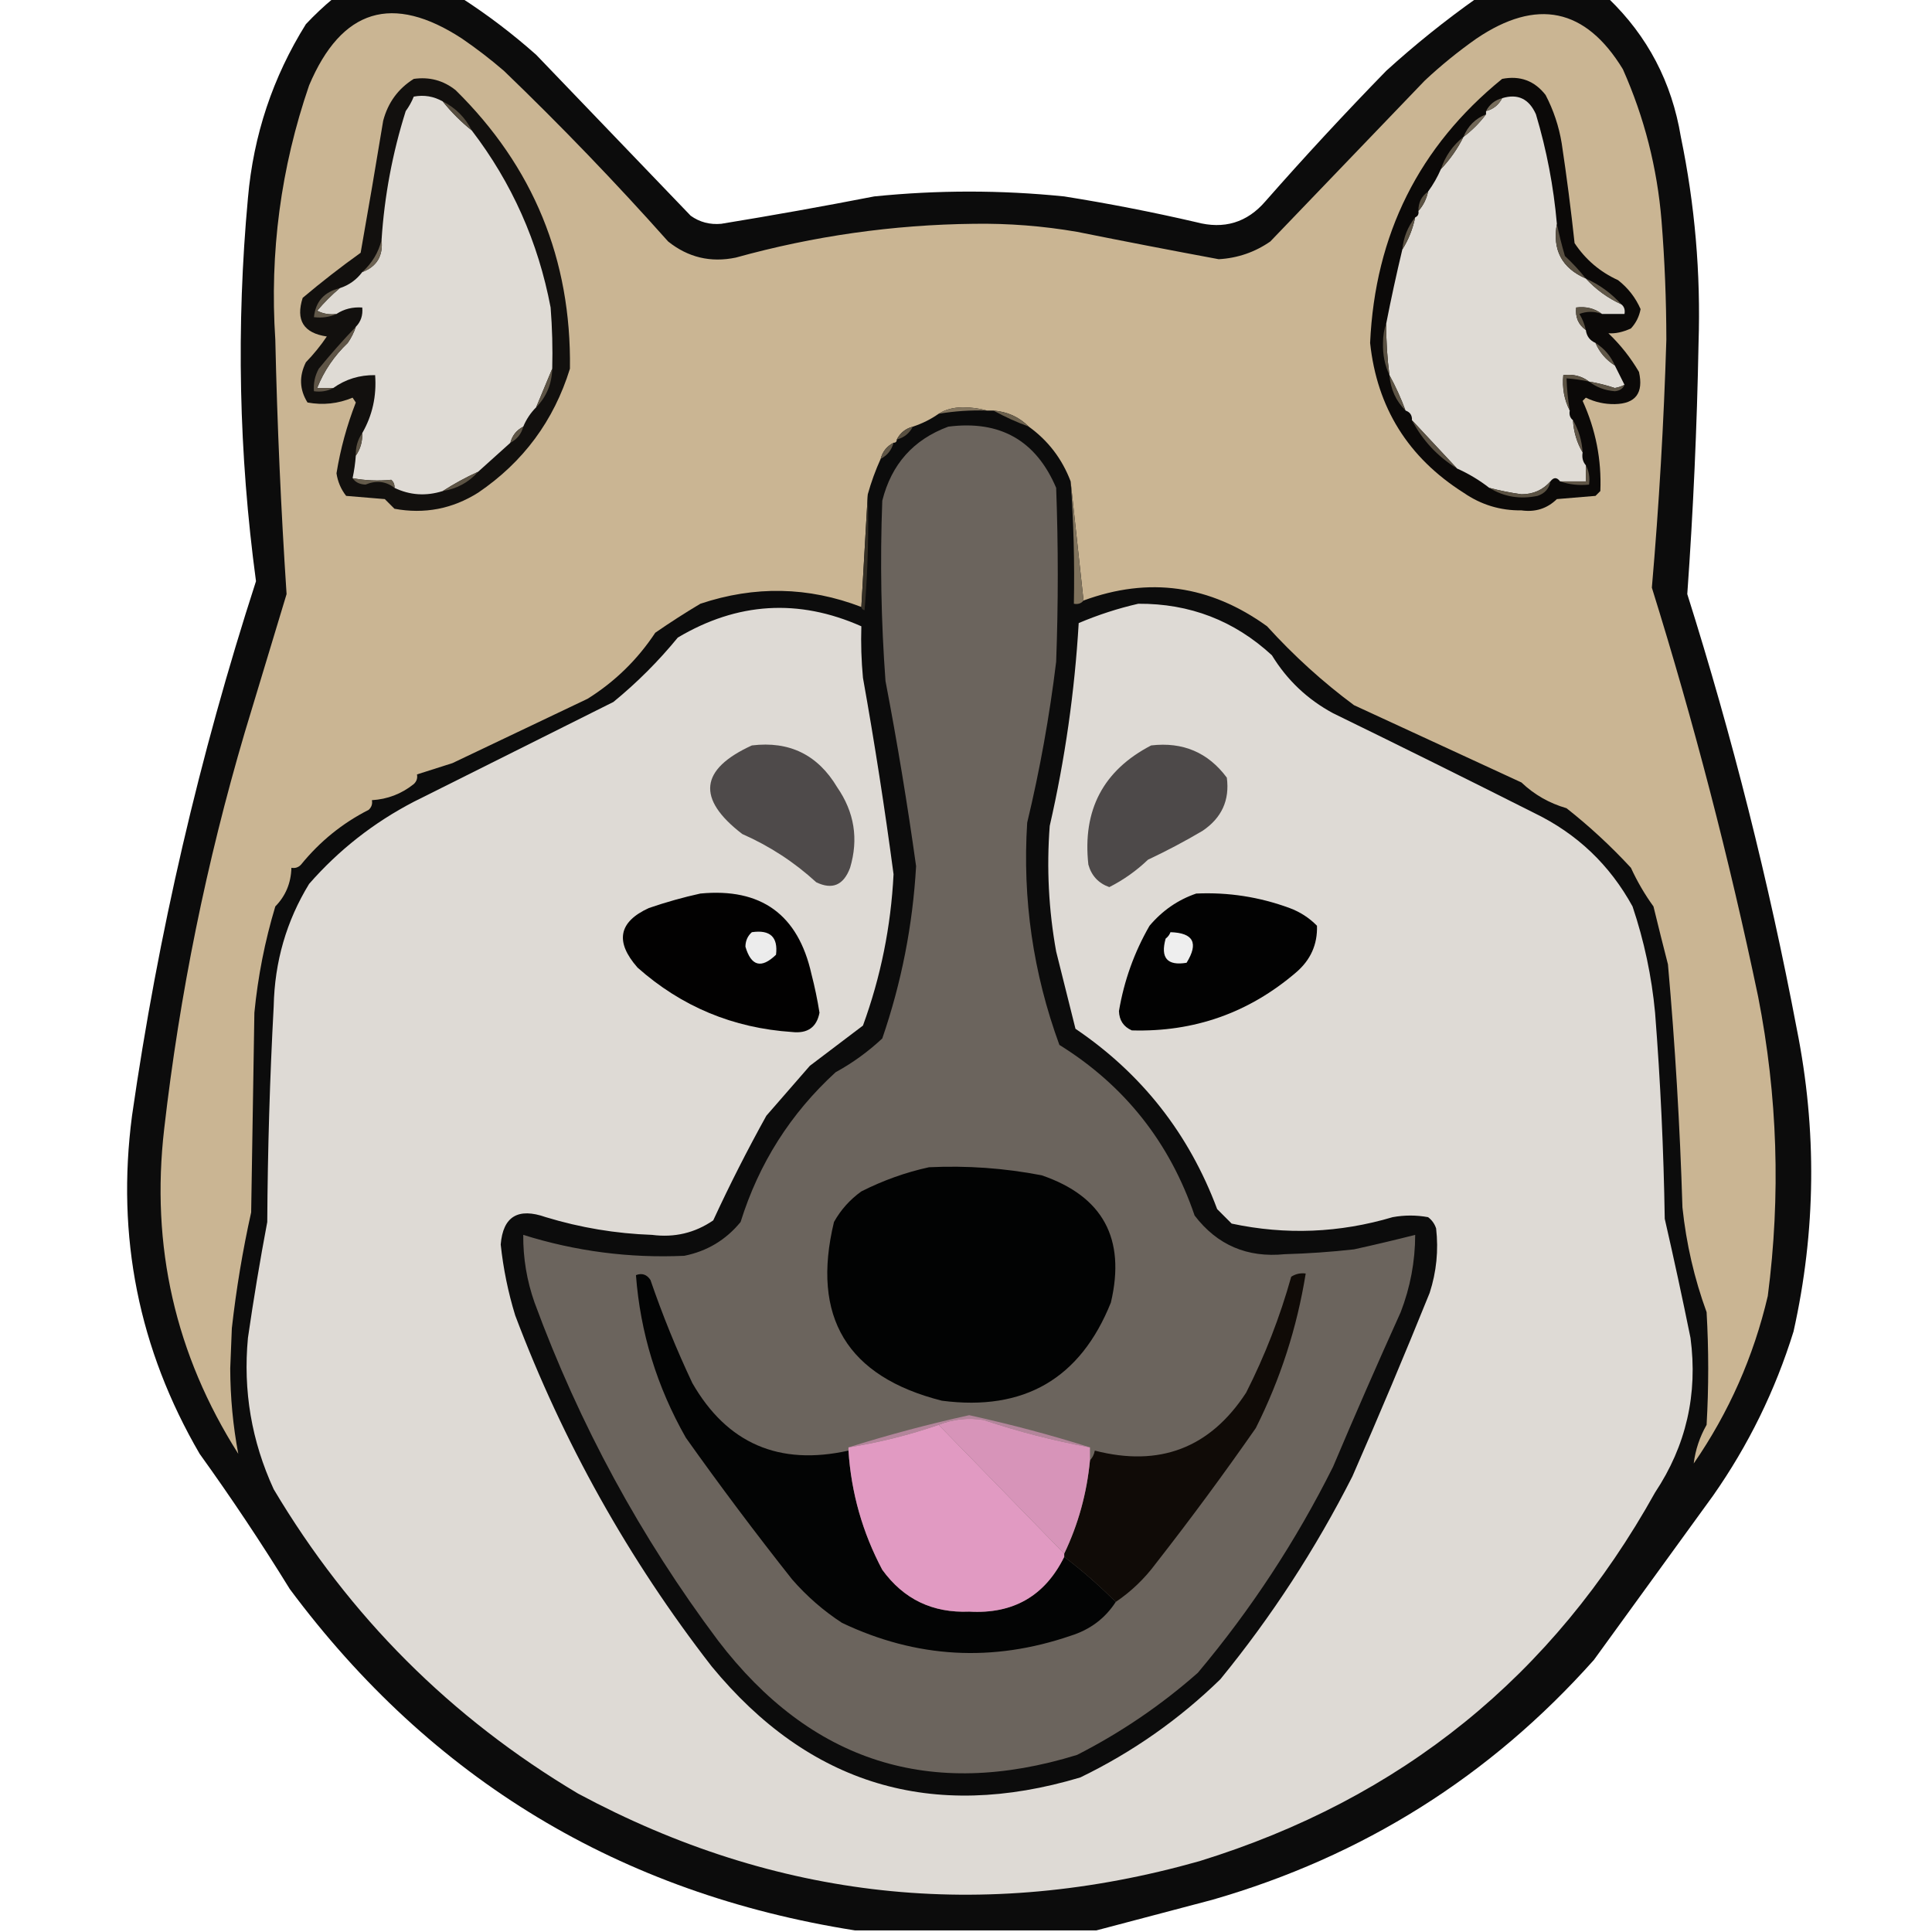 <?xml version="1.0" encoding="UTF-8"?>
<!DOCTYPE svg PUBLIC "-//W3C//DTD SVG 1.1//EN" "http://www.w3.org/Graphics/SVG/1.1/DTD/svg11.dtd">
<svg xmlns="http://www.w3.org/2000/svg" version="1.1" width="600px" height="600px" style="shape-rendering:geometricPrecision; text-rendering:geometricPrecision; image-rendering:optimizeQuality; fill-rule:evenodd; clip-rule:evenodd" xmlns:xlink="http://www.w3.org/1999/xlink">
<g><path style="opacity:0.97" fill="#060606" d="M 103.5,-0.5 C 116.833,-0.5 130.167,-0.5 143.5,-0.5C 151.55,4.702 159.217,10.536 166.5,17C 182.5,33.667 198.5,50.333 214.5,67C 217.297,68.995 220.463,69.828 224,69.5C 239.864,66.91 255.697,64.076 271.5,61C 291.167,59 310.833,59 330.5,61C 344.26,63.19 357.927,65.857 371.5,69C 380.123,71.304 387.289,69.137 393,62.5C 405.132,48.699 417.632,35.199 430.5,22C 439.443,13.877 448.777,6.377 458.5,-0.5C 472.167,-0.5 485.833,-0.5 499.5,-0.5C 511.705,11.239 519.205,25.572 522,42.5C 526.37,63.608 528.203,84.942 527.5,106.5C 527.018,132.552 525.852,158.552 524,184.5C 537.997,228.821 549.33,273.821 558,319.5C 564.302,350.937 563.969,382.27 557,413.5C 551.317,431.835 542.983,448.835 532,464.5C 519.667,481.5 507.333,498.5 495,515.5C 462.779,551.685 423.279,576.519 376.5,590C 364.366,593.198 352.366,596.365 340.5,599.5C 315.5,599.5 290.5,599.5 265.5,599.5C 192.509,587.98 134.009,552.647 90,493.5C 81.163,479.156 71.829,465.156 62,451.5C 43.081,419.009 36.081,384.009 41,346.5C 49.103,290.086 61.937,234.753 79.5,180.5C 74.161,140.922 73.328,101.255 77,61.5C 78.706,41.986 84.706,23.986 95,7.5C 97.729,4.601 100.562,1.934 103.5,-0.5 Z"/></g>
<g><path style="opacity:1" fill="#cab593" d="M 336.5,186.5 C 335.167,174.167 333.833,161.833 332.5,149.5C 329.84,142.495 325.507,136.829 319.5,132.5C 316.519,129.512 312.852,127.846 308.5,127.5C 307.833,127.5 307.167,127.5 306.5,127.5C 304.19,126.836 301.69,126.503 299,126.5C 296.071,126.525 293.571,127.191 291.5,128.5C 289.103,130.195 286.437,131.528 283.5,132.5C 281.251,133.08 279.585,134.413 278.5,136.5C 278.5,137.167 278.167,137.5 277.5,137.5C 275.413,138.585 274.08,140.251 273.5,142.5C 271.881,146.069 270.548,149.736 269.5,153.5C 268.833,165.167 268.167,176.833 267.5,188.5C 251.06,182.187 234.394,181.854 217.5,187.5C 212.797,190.3 208.13,193.3 203.5,196.5C 197.977,204.856 190.977,211.689 182.5,217C 168.445,223.695 154.445,230.362 140.5,237C 136.797,238.192 133.13,239.359 129.5,240.5C 129.719,241.675 129.386,242.675 128.5,243.5C 124.696,246.546 120.362,248.212 115.5,248.5C 115.719,249.675 115.386,250.675 114.5,251.5C 106.355,255.634 99.355,261.301 93.5,268.5C 92.675,269.386 91.675,269.719 90.5,269.5C 90.372,274.237 88.705,278.237 85.5,281.5C 82.26,292.272 80.093,303.272 79,314.5C 78.667,335.167 78.333,355.833 78,376.5C 75.363,388.357 73.363,400.357 72,412.5C 71.833,416.667 71.667,420.833 71.5,425C 71.527,433.97 72.36,442.803 74,451.5C 54.426,420.666 46.76,386.999 51,350.5C 55.785,308.793 64.118,267.793 76,227.5C 80.333,213.167 84.667,198.833 89,184.5C 87.256,158.207 86.09,131.873 85.5,105.5C 83.713,78.402 87.213,52.069 96,26.5C 106.066,2.715 121.899,-2.118 143.5,12C 148.014,15.091 152.347,18.424 156.5,22C 174.228,39.06 191.228,56.726 207.5,75C 213.698,79.953 220.698,81.62 228.5,80C 252.708,73.28 277.374,69.78 302.5,69.5C 313.245,69.342 323.911,70.175 334.5,72C 349.159,74.944 363.826,77.777 378.5,80.5C 384.363,80.157 389.696,78.324 394.5,75C 410.5,58.333 426.5,41.667 442.5,25C 447.543,20.288 452.877,15.955 458.5,12C 477.248,-0.683 492.414,2.484 504,21.5C 510.658,36.464 514.658,52.131 516,68.5C 516.986,80.812 517.486,93.145 517.5,105.5C 516.721,131.238 515.221,156.904 513,182.5C 526.035,224.307 537.035,266.64 546,309.5C 552.056,340.333 553.056,371.333 549,402.5C 544.596,421.306 536.929,438.639 526,454.5C 526.513,450.294 527.846,446.294 530,442.5C 530.667,430.833 530.667,419.167 530,407.5C 526.187,397.073 523.687,386.24 522.5,375C 521.72,349.67 520.22,324.503 518,299.5C 516.48,293.588 514.98,287.588 513.5,281.5C 510.804,277.79 508.471,273.79 506.5,269.5C 500.251,262.746 493.585,256.58 486.5,251C 481.129,249.444 476.462,246.777 472.5,243C 455.151,234.971 437.818,226.971 420.5,219C 410.802,211.811 401.802,203.645 393.5,194.5C 375.785,181.698 356.785,179.031 336.5,186.5 Z"/></g>
<g><path style="opacity:1" fill="#12100e" d="M 128.5,24.5 C 133.377,23.812 137.71,24.979 141.5,28C 165.627,51.758 177.46,80.591 177,114.5C 172,130.666 162.5,143.499 148.5,153C 140.492,158.049 131.826,159.716 122.5,158C 121.5,157 120.5,156 119.5,155C 115.5,154.667 111.5,154.333 107.5,154C 105.903,151.974 104.903,149.641 104.5,147C 105.719,139.46 107.719,132.126 110.5,125C 110.167,124.5 109.833,124 109.5,123.5C 104.994,125.384 100.327,125.884 95.5,125C 93.005,121.015 92.838,116.848 95,112.5C 97.406,110.017 99.573,107.35 101.5,104.5C 94.28,103.447 91.78,99.447 94,92.5C 99.819,87.592 105.819,82.925 112,78.5C 114.412,64.889 116.745,51.223 119,37.5C 120.488,31.858 123.655,27.525 128.5,24.5 Z"/></g>
<g><path style="opacity:1" fill="#0b0908" d="M 466.5,24.5 C 472.07,23.416 476.57,25.083 480,29.5C 482.466,34.232 484.133,39.232 485,44.5C 486.552,54.804 487.886,65.137 489,75.5C 492.397,80.617 496.897,84.45 502.5,87C 505.612,89.439 507.945,92.439 509.5,96C 509.066,98.316 508.066,100.316 506.5,102C 503.981,103.156 501.648,103.656 499.5,103.5C 503.238,107.069 506.404,111.069 509,115.5C 510.467,122.043 507.967,125.376 501.5,125.5C 498.334,125.551 495.334,124.884 492.5,123.5C 492.167,123.833 491.833,124.167 491.5,124.5C 495.569,133.436 497.403,142.769 497,152.5C 496.5,153 496,153.5 495.5,154C 491.5,154.333 487.5,154.667 483.5,155C 480.474,157.945 476.807,159.112 472.5,158.5C 465.932,158.589 459.932,156.755 454.5,153C 437.306,142.096 427.639,126.596 425.5,106.5C 427.027,72.817 440.694,45.484 466.5,24.5 Z"/></g>
<g><path style="opacity:1" fill="#dfdbd5" d="M 137.5,31.5 C 140.167,34.833 143.167,37.833 146.5,40.5C 158.97,56.785 167.136,75.118 171,95.5C 171.5,101.825 171.666,108.158 171.5,114.5C 169.853,118.424 168.186,122.424 166.5,126.5C 164.782,128.223 163.449,130.223 162.5,132.5C 160.413,133.585 159.08,135.251 158.5,137.5C 155.126,140.51 151.792,143.51 148.5,146.5C 144.665,148.25 140.999,150.25 137.5,152.5C 132.281,154.139 127.281,153.806 122.5,151.5C 122.586,150.504 122.252,149.671 121.5,149C 117.434,149.409 113.434,149.242 109.5,148.5C 109.993,146.194 110.326,143.861 110.5,141.5C 111.924,139.485 112.59,137.152 112.5,134.5C 115.653,129.01 116.986,123.01 116.5,116.5C 111.656,116.436 107.322,117.769 103.5,120.5C 101.833,120.5 100.167,120.5 98.5,120.5C 100.596,115.214 103.763,110.547 108,106.5C 109.094,104.922 109.928,103.255 110.5,101.5C 112.074,99.898 112.741,97.898 112.5,95.5C 109.505,95.294 106.838,95.96 104.5,97.5C 102.396,97.799 100.396,97.466 98.5,96.5C 100.673,93.932 103.006,91.599 105.5,89.5C 108.37,88.567 110.704,86.9 112.5,84.5C 117.026,82.796 119.026,79.463 118.5,74.5C 119.383,60.871 121.883,47.537 126,34.5C 127.02,33.109 127.853,31.61 128.5,30C 131.681,29.403 134.681,29.903 137.5,31.5 Z"/></g>
<g><path style="opacity:1" fill="#dfdbd5" d="M 483.5,69.5 C 482.059,77.622 485.059,83.289 492.5,86.5C 495.627,89.898 499.293,92.565 503.5,94.5C 504.404,95.209 504.737,96.209 504.5,97.5C 502.167,97.5 499.833,97.5 497.5,97.5C 495.22,95.777 492.553,95.111 489.5,95.5C 489.166,98.491 490.166,100.824 492.5,102.5C 492.738,104.404 493.738,105.738 495.5,106.5C 496.757,109.427 498.757,111.761 501.5,113.5C 502.471,115.483 503.471,117.483 504.5,119.5C 503.584,119.982 502.584,120.315 501.5,120.5C 498.87,119.622 496.203,118.955 493.5,118.5C 491.22,116.777 488.553,116.111 485.5,116.5C 485.116,120.489 485.783,124.155 487.5,127.5C 487.263,128.791 487.596,129.791 488.5,130.5C 488.723,134.162 489.723,137.495 491.5,140.5C 491.232,142.099 491.566,143.432 492.5,144.5C 492.5,146.167 492.5,147.833 492.5,149.5C 489.833,149.5 487.167,149.5 484.5,149.5C 483.5,148.167 482.5,148.167 481.5,149.5C 479.139,152.179 476.139,153.512 472.5,153.5C 469.113,153.036 465.78,152.369 462.5,151.5C 459.434,149.11 456.1,147.11 452.5,145.5C 447.805,140.474 443.139,135.474 438.5,130.5C 438.573,128.973 437.906,127.973 436.5,127.5C 435.07,123.646 433.403,119.979 431.5,116.5C 430.806,111.195 430.472,105.862 430.5,100.5C 432.007,92.805 433.674,85.138 435.5,77.5C 437.403,74.47 438.737,71.137 439.5,67.5C 440.338,67.158 440.672,66.492 440.5,65.5C 442.008,63.819 443.008,61.819 443.5,59.5C 445.083,57.337 446.416,55.004 447.5,52.5C 450.323,49.525 452.656,46.192 454.5,42.5C 457.167,40.5 459.5,38.167 461.5,35.5C 461.5,35.167 461.5,34.833 461.5,34.5C 463.749,33.92 465.415,32.587 466.5,30.5C 471.357,29.009 474.857,30.676 477,35.5C 480.327,46.624 482.493,57.958 483.5,69.5 Z"/></g>
<g><path style="opacity:1" fill="#574e40" d="M 137.5,31.5 C 141.5,33.5 144.5,36.5 146.5,40.5C 143.167,37.833 140.167,34.833 137.5,31.5 Z"/></g>
<g><path style="opacity:1" fill="#766c5b" d="M 466.5,30.5 C 465.415,32.587 463.749,33.92 461.5,34.5C 462.585,32.413 464.251,31.08 466.5,30.5 Z"/></g>
<g><path style="opacity:1" fill="#716757" d="M 461.5,35.5 C 459.5,38.167 457.167,40.5 454.5,42.5C 455.833,39.167 458.167,36.833 461.5,35.5 Z"/></g>
<g><path style="opacity:1" fill="#5f5647" d="M 454.5,42.5 C 452.656,46.192 450.323,49.525 447.5,52.5C 448.851,48.458 451.185,45.125 454.5,42.5 Z"/></g>
<g><path style="opacity:1" fill="#5a5142" d="M 443.5,59.5 C 443.008,61.819 442.008,63.819 440.5,65.5C 440.461,62.911 441.461,60.911 443.5,59.5 Z"/></g>
<g><path style="opacity:1" fill="#5c5344" d="M 439.5,67.5 C 438.737,71.137 437.403,74.47 435.5,77.5C 435.872,73.703 437.206,70.37 439.5,67.5 Z"/></g>
<g><path style="opacity:1" fill="#595042" d="M 483.5,69.5 C 484.171,72.758 485.004,76.091 486,79.5C 488.372,81.703 490.539,84.037 492.5,86.5C 485.059,83.289 482.059,77.622 483.5,69.5 Z"/></g>
<g><path style="opacity:1" fill="#6c6252" d="M 118.5,74.5 C 119.026,79.463 117.026,82.796 112.5,84.5C 115.553,81.717 117.553,78.383 118.5,74.5 Z"/></g>
<g><path style="opacity:1" fill="#615849" d="M 492.5,86.5 C 496.732,88.4 500.399,91.067 503.5,94.5C 499.293,92.565 495.627,89.898 492.5,86.5 Z"/></g>
<g><path style="opacity:1" fill="#615849" d="M 105.5,89.5 C 103.006,91.599 100.673,93.932 98.5,96.5C 100.396,97.466 102.396,97.799 104.5,97.5C 102.393,98.468 100.059,98.802 97.5,98.5C 98.004,93.659 100.67,90.659 105.5,89.5 Z"/></g>
<g><path style="opacity:1" fill="#5b5243" d="M 497.5,97.5 C 495.105,96.636 492.771,96.636 490.5,97.5C 491.456,99.075 492.123,100.742 492.5,102.5C 490.166,100.824 489.166,98.491 489.5,95.5C 492.553,95.111 495.22,95.777 497.5,97.5 Z"/></g>
<g><path style="opacity:1" fill="#5a5143" d="M 430.5,100.5 C 430.472,105.862 430.806,111.195 431.5,116.5C 430.065,113.45 429.398,110.117 429.5,106.5C 429.505,104.304 429.838,102.304 430.5,100.5 Z"/></g>
<g><path style="opacity:1" fill="#605748" d="M 495.5,106.5 C 498.243,108.239 500.243,110.573 501.5,113.5C 498.757,111.761 496.757,109.427 495.5,106.5 Z"/></g>
<g><path style="opacity:1" fill="#5f5547" d="M 110.5,101.5 C 109.928,103.255 109.094,104.922 108,106.5C 103.763,110.547 100.596,115.214 98.5,120.5C 100.167,120.5 101.833,120.5 103.5,120.5C 101.735,121.461 99.735,121.795 97.5,121.5C 97.298,119.011 97.798,116.677 99,114.5C 102.699,109.973 106.532,105.639 110.5,101.5 Z"/></g>
<g><path style="opacity:1" fill="#5c5344" d="M 493.5,118.5 C 491.194,118.007 488.861,117.674 486.5,117.5C 486.616,120.86 486.949,124.193 487.5,127.5C 485.783,124.155 485.116,120.489 485.5,116.5C 488.553,116.111 491.22,116.777 493.5,118.5 Z"/></g>
<g><path style="opacity:1" fill="#5d5445" d="M 171.5,114.5 C 171.373,119.232 169.707,123.232 166.5,126.5C 168.186,122.424 169.853,118.424 171.5,114.5 Z"/></g>
<g><path style="opacity:1" fill="#5e5546" d="M 493.5,118.5 C 496.203,118.955 498.87,119.622 501.5,120.5C 502.584,120.315 503.584,119.982 504.5,119.5C 504.03,120.693 503.03,121.36 501.5,121.5C 498.445,121.263 495.779,120.263 493.5,118.5 Z"/></g>
<g><path style="opacity:1" fill="#5d5445" d="M 431.5,116.5 C 433.403,119.979 435.07,123.646 436.5,127.5C 433.512,124.519 431.846,120.852 431.5,116.5 Z"/></g>
<g><path style="opacity:1" fill="#82745e" d="M 306.5,127.5 C 301.453,127.337 296.453,127.671 291.5,128.5C 293.571,127.191 296.071,126.525 299,126.5C 301.69,126.503 304.19,126.836 306.5,127.5 Z"/></g>
<g><path style="opacity:1" fill="#6b604d" d="M 308.5,127.5 C 312.852,127.846 316.519,129.512 319.5,132.5C 315.646,131.07 311.979,129.403 308.5,127.5 Z"/></g>
<g><path style="opacity:1" fill="#6b645d" d="M 294.5,132.5 C 310.57,130.446 321.736,136.779 328,151.5C 328.667,169.5 328.667,187.5 328,205.5C 325.94,222.428 322.94,239.095 319,255.5C 317.504,279.196 320.837,302.196 329,324.5C 349.253,337.1 363.253,354.767 371,377.5C 378.011,386.667 387.344,390.667 399,389.5C 406.188,389.301 413.354,388.801 420.5,388C 426.867,386.599 433.2,385.099 439.5,383.5C 439.48,391.769 437.98,399.769 435,407.5C 427.811,423.394 420.811,439.394 414,455.5C 402.486,478.544 388.486,499.878 372,519.5C 360.595,529.564 348.095,538.064 334.5,545C 288.98,559.048 251.813,547.214 223,509.5C 198.945,477.393 179.945,442.393 166,404.5C 163.606,397.699 162.44,390.699 162.5,383.5C 178.784,388.603 195.451,390.77 212.5,390C 219.583,388.584 225.416,385.084 230,379.5C 235.674,361.309 245.507,345.809 259.5,333C 264.776,330.112 269.609,326.612 274,322.5C 279.964,305.146 283.464,287.313 284.5,269C 281.824,249.779 278.658,230.613 275,211.5C 273.624,192.851 273.291,174.184 274,155.5C 276.844,144.162 283.678,136.495 294.5,132.5 Z"/></g>
<g><path style="opacity:1" fill="#5a5143" d="M 438.5,130.5 C 443.139,135.474 447.805,140.474 452.5,145.5C 446.45,141.783 441.783,136.783 438.5,130.5 Z"/></g>
<g><path style="opacity:1" fill="#5f5547" d="M 488.5,130.5 C 490.277,133.505 491.277,136.838 491.5,140.5C 489.723,137.495 488.723,134.162 488.5,130.5 Z"/></g>
<g><path style="opacity:1" fill="#5e5546" d="M 162.5,132.5 C 161.92,134.749 160.587,136.415 158.5,137.5C 159.08,135.251 160.413,133.585 162.5,132.5 Z"/></g>
<g><path style="opacity:1" fill="#595041" d="M 283.5,132.5 C 282.415,134.587 280.749,135.92 278.5,136.5C 279.585,134.413 281.251,133.08 283.5,132.5 Z"/></g>
<g><path style="opacity:1" fill="#5d5445" d="M 112.5,134.5 C 112.59,137.152 111.924,139.485 110.5,141.5C 110.41,138.848 111.076,136.515 112.5,134.5 Z"/></g>
<g><path style="opacity:1" fill="#615747" d="M 277.5,137.5 C 276.92,139.749 275.587,141.415 273.5,142.5C 274.08,140.251 275.413,138.585 277.5,137.5 Z"/></g>
<g><path style="opacity:1" fill="#5f5546" d="M 492.5,144.5 C 493.461,146.265 493.795,148.265 493.5,150.5C 490.287,150.81 487.287,150.477 484.5,149.5C 487.167,149.5 489.833,149.5 492.5,149.5C 492.5,147.833 492.5,146.167 492.5,144.5 Z"/></g>
<g><path style="opacity:1" fill="#645b4b" d="M 109.5,148.5 C 113.434,149.242 117.434,149.409 121.5,149C 122.252,149.671 122.586,150.504 122.5,151.5C 119.827,149.45 116.827,149.117 113.5,150.5C 111.667,150.415 110.334,149.748 109.5,148.5 Z"/></g>
<g><path style="opacity:1" fill="#5c5344" d="M 148.5,146.5 C 145.6,149.786 141.933,151.786 137.5,152.5C 140.999,150.25 144.665,148.25 148.5,146.5 Z"/></g>
<g><path style="opacity:1" fill="#5b5243" d="M 481.5,149.5 C 481.084,151.752 479.751,153.252 477.5,154C 472.04,155.129 467.04,154.296 462.5,151.5C 465.78,152.369 469.113,153.036 472.5,153.5C 476.139,153.512 479.139,152.179 481.5,149.5 Z"/></g>
<g><path style="opacity:1" fill="#80735d" d="M 332.5,149.5 C 333.833,161.833 335.167,174.167 336.5,186.5C 335.791,187.404 334.791,187.737 333.5,187.5C 333.754,174.803 333.421,162.137 332.5,149.5 Z"/></g>
<g><path style="opacity:1" fill="#342f26" d="M 269.5,153.5 C 269.832,165.518 269.499,177.518 268.5,189.5C 267.893,189.376 267.56,189.043 267.5,188.5C 268.167,176.833 268.833,165.167 269.5,153.5 Z"/></g>
<g><path style="opacity:1" fill="#dedad5" d="M 353.5,187.5 C 369.495,187.401 383.328,192.734 395,203.5C 399.711,211.211 406.044,217.211 414,221.5C 434.881,231.69 455.714,242.024 476.5,252.5C 489.746,258.912 499.912,268.579 507,281.5C 510.612,292.224 512.945,303.224 514,314.5C 515.665,335.8 516.665,357.133 517,378.5C 519.822,390.79 522.489,403.123 525,415.5C 527.315,432.976 523.649,448.976 514,463.5C 482.305,520.475 435.138,558.641 372.5,578C 305.302,597.011 240.969,590.011 179.5,557C 140,533.5 108.5,502 85,462.5C 78.12,447.553 75.453,431.886 77,415.5C 78.745,403.446 80.745,391.446 83,379.5C 83.131,357.144 83.798,334.811 85,312.5C 85.285,298.685 88.951,286.018 96,274.5C 105.213,263.972 116.046,255.472 128.5,249C 149.167,238.667 169.833,228.333 190.5,218C 197.833,212 204.5,205.333 210.5,198C 228.998,187.013 247.998,185.847 267.5,194.5C 267.334,199.844 267.501,205.177 268,210.5C 271.623,230.777 274.789,251.11 277.5,271.5C 276.686,287.731 273.519,303.397 268,318.5C 262.5,322.667 257,326.833 251.5,331C 247,336.167 242.5,341.333 238,346.5C 232.081,357.172 226.581,368.006 221.5,379C 215.802,382.906 209.469,384.406 202.5,383.5C 191.274,383.111 180.274,381.278 169.5,378C 160.873,374.959 156.207,377.793 155.5,386.5C 156.299,393.997 157.799,401.331 160,408.5C 174.87,447.907 195.203,484.241 221,517.5C 251.271,554.287 289.438,565.787 335.5,552C 351.663,544.172 366.163,534.005 379,521.5C 394.907,502.035 408.574,481.035 420,458.5C 428.271,439.624 436.271,420.624 444,401.5C 446.109,394.967 446.776,388.3 446,381.5C 445.535,380.069 444.701,378.903 443.5,378C 439.833,377.333 436.167,377.333 432.5,378C 415.956,382.915 399.29,383.582 382.5,380C 381,378.5 379.5,377 378,375.5C 369.247,352.092 354.58,333.425 334,319.5C 332.005,311.512 330.005,303.512 328,295.5C 325.67,282.591 325.003,269.591 326,256.5C 330.751,235.74 333.751,214.74 335,193.5C 341.071,190.929 347.238,188.929 353.5,187.5 Z"/></g>
<g><path style="opacity:1" fill="#4e4a4a" d="M 233.5,231.5 C 245.157,230.078 253.99,234.412 260,244.5C 265.339,252.23 266.672,260.564 264,269.5C 261.988,274.903 258.488,276.403 253.5,274C 246.687,267.756 239.02,262.756 230.5,259C 216.295,248.074 217.295,238.908 233.5,231.5 Z"/></g>
<g><path style="opacity:1" fill="#4d4949" d="M 357.5,231.5 C 367.346,230.345 375.18,233.679 381,241.5C 381.93,248.478 379.43,253.978 373.5,258C 367.992,261.255 362.325,264.255 356.5,267C 352.895,270.446 348.895,273.279 344.5,275.5C 341.132,274.298 338.966,271.965 338,268.5C 336.136,251.553 342.636,239.22 357.5,231.5 Z"/></g>
<g><path style="opacity:1" fill="#020101" d="M 217.5,277.5 C 236.372,275.684 247.872,284.018 252,302.5C 253.025,306.46 253.859,310.46 254.5,314.5C 253.631,319.035 250.797,321.035 246,320.5C 227.646,319.277 211.646,312.61 198,300.5C 190.93,292.474 192.096,286.307 201.5,282C 206.874,280.16 212.207,278.66 217.5,277.5 Z"/></g>
<g><path style="opacity:1" fill="#020202" d="M 371.5,277.5 C 381.472,277.051 391.139,278.551 400.5,282C 403.759,283.211 406.592,285.044 409,287.5C 409.184,293.305 407.017,298.139 402.5,302C 387.843,314.553 370.843,320.553 351.5,320C 348.932,318.873 347.598,316.873 347.5,314C 349.089,304.565 352.255,295.732 357,287.5C 361.012,282.762 365.845,279.429 371.5,277.5 Z"/></g>
<g><path style="opacity:1" fill="#ececec" d="M 233.5,289.5 C 239.168,288.671 241.668,291.005 241,296.5C 236.447,300.903 233.28,300.07 231.5,294C 231.519,292.167 232.185,290.667 233.5,289.5 Z"/></g>
<g><path style="opacity:1" fill="#eeeeee" d="M 363.5,289.5 C 370.628,289.706 372.294,292.873 368.5,299C 362.498,299.993 360.332,297.493 362,291.5C 362.717,290.956 363.217,290.289 363.5,289.5 Z"/></g>
<g><path style="opacity:1" fill="#020303" d="M 288.5,362.5 C 300.286,361.937 311.953,362.771 323.5,365C 342.504,371.497 349.671,384.664 345,404.5C 335.524,428.163 318.024,438.33 292.5,435C 263.042,427.542 251.876,409.042 259,379.5C 261.121,375.712 263.954,372.545 267.5,370C 274.302,366.569 281.302,364.069 288.5,362.5 Z"/></g>
<g><path style="opacity:1" fill="#030404" d="M 263.5,450.5 C 264.357,463.596 267.857,475.929 274,487.5C 280.608,496.636 289.608,500.97 301,500.5C 314.671,501.3 324.504,495.633 330.5,483.5C 336.11,487.772 341.443,492.438 346.5,497.5C 343.199,502.611 338.533,506.111 332.5,508C 308.253,516.301 284.586,514.968 261.5,504C 255.742,500.246 250.575,495.746 246,490.5C 234.615,476.116 223.615,461.45 213,446.5C 204.016,430.701 198.849,413.868 197.5,396C 199.367,395.289 200.867,395.789 202,397.5C 205.747,408.407 210.08,419.074 215,429.5C 225.782,448.296 241.948,455.296 263.5,450.5 Z"/></g>
<g><path style="opacity:1" fill="#100b07" d="M 346.5,497.5 C 341.443,492.438 336.11,487.772 330.5,483.5C 330.5,483.167 330.5,482.833 330.5,482.5C 334.856,473.42 337.523,463.754 338.5,453.5C 339.268,452.737 339.768,451.737 340,450.5C 360.128,455.686 375.795,449.686 387,432.5C 392.846,420.961 397.513,408.961 401,396.5C 402.356,395.62 403.856,395.286 405.5,395.5C 402.801,412.293 397.635,428.293 390,443.5C 380.052,457.781 369.719,471.781 359,485.5C 355.478,490.251 351.312,494.251 346.5,497.5 Z"/></g>
<g><path style="opacity:1" fill="#b3859b" d="M 338.5,449.5 C 327.32,447.455 316.32,444.622 305.5,441C 300.682,440.221 296.015,440.721 291.5,442.5C 282.372,445.654 273.038,447.987 263.5,449.5C 275.763,445.641 288.263,442.308 301,439.5C 314.284,442.435 326.784,445.768 338.5,449.5 Z"/></g>
<g><path style="opacity:1" fill="#d794b9" d="M 338.5,449.5 C 338.5,450.833 338.5,452.167 338.5,453.5C 337.523,463.754 334.856,473.42 330.5,482.5C 317.5,469.167 304.5,455.833 291.5,442.5C 296.015,440.721 300.682,440.221 305.5,441C 316.32,444.622 327.32,447.455 338.5,449.5 Z"/></g>
<g><path style="opacity:1" fill="#e19ac2" d="M 291.5,442.5 C 304.5,455.833 317.5,469.167 330.5,482.5C 330.5,482.833 330.5,483.167 330.5,483.5C 324.504,495.633 314.671,501.3 301,500.5C 289.608,500.97 280.608,496.636 274,487.5C 267.857,475.929 264.357,463.596 263.5,450.5C 263.5,450.167 263.5,449.833 263.5,449.5C 273.038,447.987 282.372,445.654 291.5,442.5 Z"/></g>
</svg>
